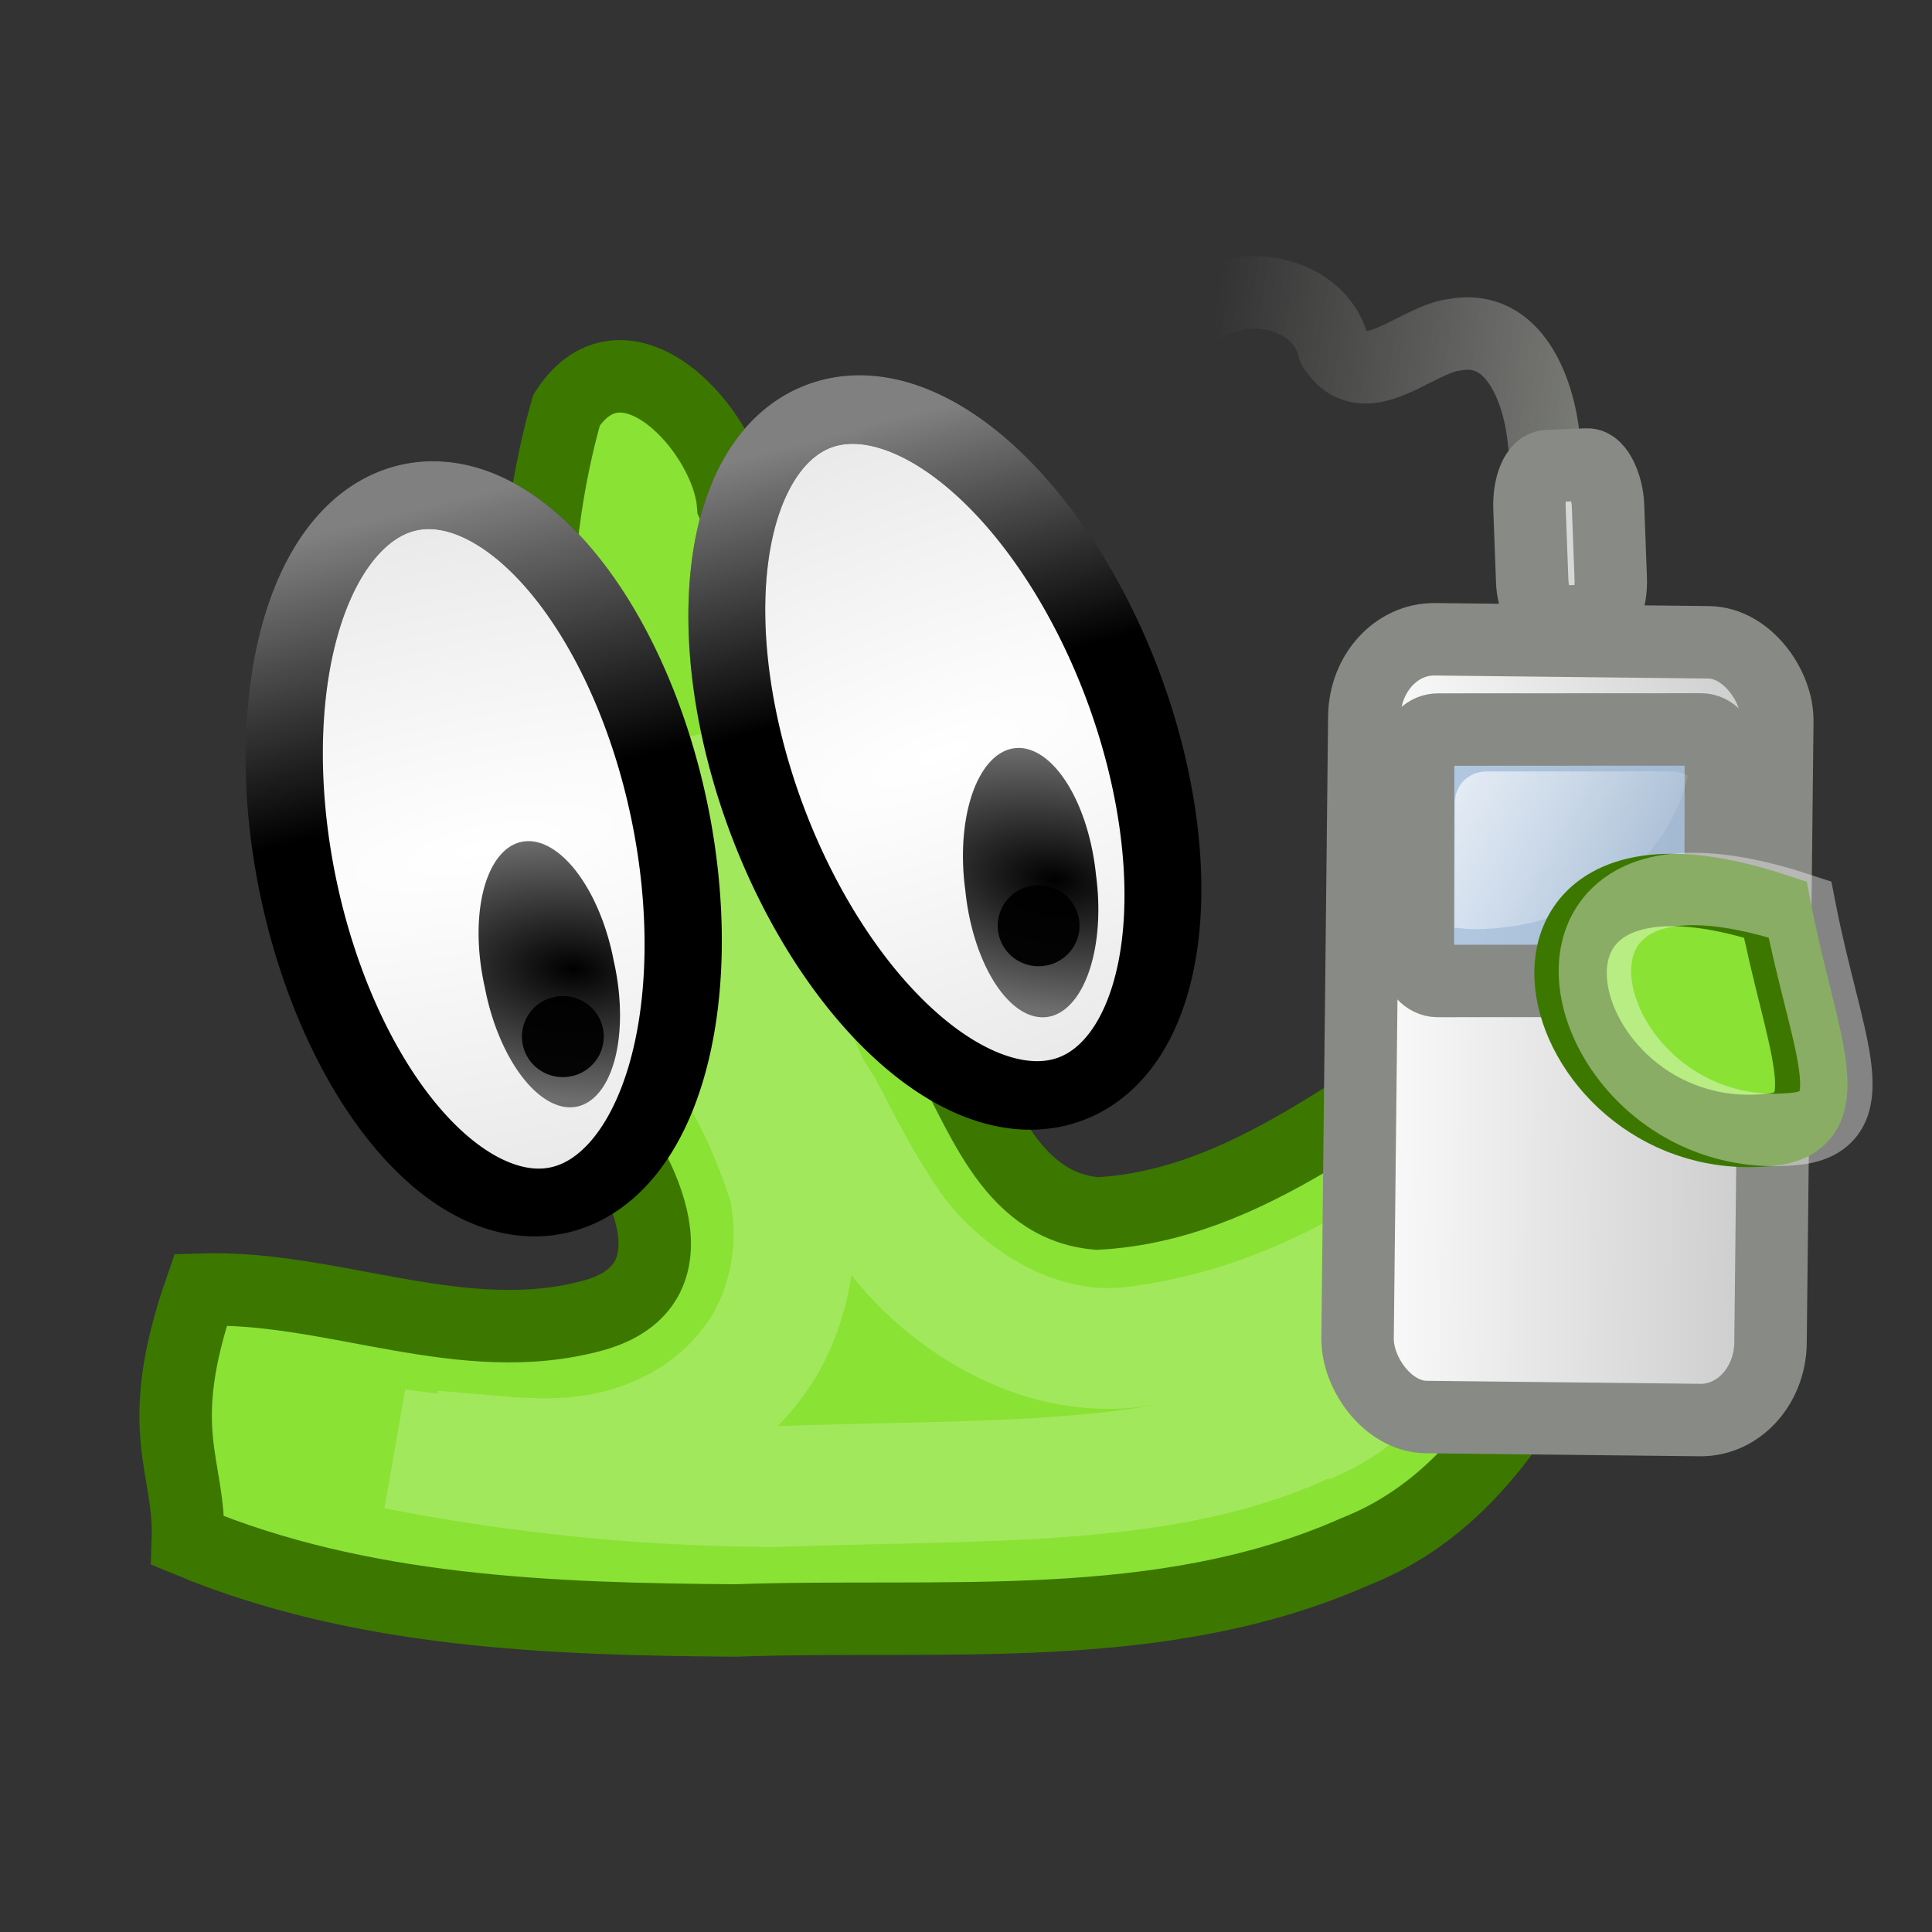 <?xml version="1.0" encoding="UTF-8" standalone="no"?>
<!-- Created with Inkscape (http://www.inkscape.org/) -->
<svg
   xmlns:dc="http://purl.org/dc/elements/1.1/"
   xmlns:cc="http://creativecommons.org/ns#"
   xmlns:rdf="http://www.w3.org/1999/02/22-rdf-syntax-ns#"
   xmlns:svg="http://www.w3.org/2000/svg"
   xmlns="http://www.w3.org/2000/svg"
   xmlns:xlink="http://www.w3.org/1999/xlink"
   xmlns:sodipodi="http://sodipodi.sourceforge.net/DTD/sodipodi-0.dtd"
   xmlns:inkscape="http://www.inkscape.org/namespaces/inkscape"
   width="16"
   height="16"
   id="svg4380"
   sodipodi:version="0.32"
   inkscape:version="0.46"
   sodipodi:modified="true"
   version="1.0"
   sodipodi:docname="gpodder-16.svg"
   inkscape:output_extension="org.inkscape.output.svg.inkscape"
   inkscape:export-filename="/home/thp/src/gpodder/data/gpodder-16.png"
   inkscape:export-xdpi="90"
   inkscape:export-ydpi="90">
  <rect width="100%" height="100%" fill="#333333" stroke="none"/>
  <defs
     id="defs4382">
    <linearGradient
       inkscape:collect="always"
       id="linearGradient3393">
      <stop
         style="stop-color:#888a85;stop-opacity:1;"
         offset="0"
         id="stop3395" />
      <stop
         style="stop-color:#888a85;stop-opacity:0;"
         offset="1"
         id="stop3397" />
    </linearGradient>
    <inkscape:perspective
       sodipodi:type="inkscape:persp3d"
       inkscape:vp_x="0 : 24 : 1"
       inkscape:vp_y="6.1230318e-14 : 1000 : 0"
       inkscape:vp_z="48 : 24 : 1"
       inkscape:persp3d-origin="24 : 16 : 1"
       id="perspective85" />
    <linearGradient
       id="linearGradient10416">
      <stop
         style="stop-color:black;stop-opacity:0.794;"
         offset="0"
         id="stop10418" />
      <stop
         style="stop-color:black;stop-opacity:0;"
         offset="1"
         id="stop10420" />
    </linearGradient>
    <radialGradient
       inkscape:collect="always"
       xlink:href="#linearGradient10416"
       id="radialGradient10422"
       cx="36.642"
       cy="38.784"
       fx="36.642"
       fy="38.784"
       r="18.655"
       gradientTransform="matrix(1,0,0,0.136,0,33.525)"
       gradientUnits="userSpaceOnUse" />
    <linearGradient
       inkscape:collect="always"
       id="linearGradient5029">
      <stop
         style="stop-color:#73d216;stop-opacity:1;"
         offset="0"
         id="stop5031" />
      <stop
         style="stop-color:#73d216;stop-opacity:0;"
         offset="1"
         id="stop5033" />
    </linearGradient>
    <linearGradient
       inkscape:collect="always"
       xlink:href="#linearGradient5029"
       id="linearGradient5035"
       x1="10.953"
       y1="26.389"
       x2="30.496"
       y2="22.5"
       gradientUnits="userSpaceOnUse"
       gradientTransform="translate(-0.699,1.974)" />
    <linearGradient
       inkscape:collect="always"
       xlink:href="#linearGradient4987"
       id="linearGradient4993"
       x1="2.218"
       y1="22.85"
       x2="48.171"
       y2="32.008"
       gradientUnits="userSpaceOnUse" />
    <radialGradient
       inkscape:collect="always"
       xlink:href="#linearGradient7462"
       id="radialGradient3142"
       gradientUnits="userSpaceOnUse"
       gradientTransform="matrix(5.868,-1.91396e-7,4.885091e-8,1.965,295.216,-70.303)"
       cx="-60.649"
       cy="72.838"
       fx="-60.649"
       fy="72.838"
       r="13.861" />
    <radialGradient
       inkscape:collect="always"
       xlink:href="#linearGradient8357"
       id="radialGradient3140"
       gradientUnits="userSpaceOnUse"
       gradientTransform="matrix(-3.443,-0.964,0.539,-1.926,19.349,75.835)"
       cx="7.084"
       cy="23.565"
       fx="7.084"
       fy="23.565"
       r="0.818" />
    <linearGradient
       id="linearGradient7462">
      <stop
         style="stop-color:white;stop-opacity:1;"
         offset="0"
         id="stop7464" />
      <stop
         style="stop-color:#e5e5e5;stop-opacity:1;"
         offset="1"
         id="stop7466" />
    </linearGradient>
    <radialGradient
       inkscape:collect="always"
       xlink:href="#linearGradient7462"
       id="radialGradient3138"
       gradientUnits="userSpaceOnUse"
       gradientTransform="matrix(5.868,-1.91396e-7,4.885091e-8,1.965,295.216,-70.303)"
       cx="-60.649"
       cy="72.838"
       fx="-60.649"
       fy="72.838"
       r="13.861" />
    <linearGradient
       id="linearGradient8357">
      <stop
         style="stop-color:black;stop-opacity:1;"
         offset="0"
         id="stop8359" />
      <stop
         style="stop-color:#6e6e6e;stop-opacity:1;"
         offset="1"
         id="stop8361" />
    </linearGradient>
    <radialGradient
       inkscape:collect="always"
       xlink:href="#linearGradient8357"
       id="radialGradient3136"
       gradientUnits="userSpaceOnUse"
       gradientTransform="matrix(-3.443,-0.964,0.539,-1.926,19.349,75.835)"
       cx="7.084"
       cy="23.565"
       fx="7.084"
       fy="23.565"
       r="0.818" />
    <linearGradient
       inkscape:collect="always"
       xlink:href="#linearGradient8382"
       id="linearGradient3134"
       gradientUnits="userSpaceOnUse"
       x1="-61.314"
       y1="49.155"
       x2="-60.338"
       y2="69.288" />
    <linearGradient
       id="linearGradient8382">
      <stop
         style="stop-color:white;stop-opacity:1;"
         offset="0"
         id="stop8384" />
      <stop
         style="stop-color:white;stop-opacity:0;"
         offset="1"
         id="stop8386" />
    </linearGradient>
    <linearGradient
       inkscape:collect="always"
       xlink:href="#linearGradient8382"
       id="linearGradient3132"
       gradientUnits="userSpaceOnUse"
       x1="-59.302"
       y1="49.863"
       x2="-61.213"
       y2="68.126" />
    <linearGradient
       inkscape:collect="always"
       xlink:href="#linearGradient6569"
       id="linearGradient5296"
       gradientUnits="userSpaceOnUse"
       gradientTransform="matrix(1.556,-2.3251716e-7,2.3251716e-7,1.556,46.099,-34.145)"
       x1="-11.652"
       y1="37.298"
       x2="-0.576"
       y2="37.298" />
    <linearGradient
       inkscape:collect="always"
       xlink:href="#linearGradient6569"
       id="linearGradient5298"
       gradientUnits="userSpaceOnUse"
       gradientTransform="translate(-17.497,-4.078)"
       x1="-16.071"
       y1="42.178"
       x2="-11.536"
       y2="45.96" />
    <linearGradient
       inkscape:collect="always"
       xlink:href="#linearGradient4987"
       id="linearGradient5300"
       gradientUnits="userSpaceOnUse"
       gradientTransform="matrix(1.279,-9.846639e-2,9.523896e-2,1.237,47.52,-38.415)"
       x1="-15.839"
       y1="39.957"
       x2="-8.869"
       y2="43.916" />
    <linearGradient
       id="linearGradient6569">
      <stop
         style="stop-color:white;stop-opacity:1;"
         offset="0"
         id="stop6571" />
      <stop
         style="stop-color:#c8c8c8;stop-opacity:1;"
         offset="1"
         id="stop6573" />
    </linearGradient>
    <linearGradient
       inkscape:collect="always"
       xlink:href="#linearGradient6569"
       id="linearGradient5302"
       gradientUnits="userSpaceOnUse"
       gradientTransform="matrix(1.218,-9.373677e-2,9.373677e-2,1.218,24.022,-15.26)"
       x1="-16.071"
       y1="42.178"
       x2="-11.536"
       y2="45.96" />
    <linearGradient
       inkscape:collect="always"
       xlink:href="#linearGradient4987"
       id="linearGradient5304"
       gradientUnits="userSpaceOnUse"
       gradientTransform="matrix(1.411,-8.3468133e-8,8.3468133e-8,1.411,-23.372,-70.362)"
       x1="36.811"
       y1="66.552"
       x2="47.887"
       y2="66.552" />
    <linearGradient
       inkscape:collect="always"
       xlink:href="#linearGradient4987"
       id="linearGradient6346"
       gradientUnits="userSpaceOnUse"
       x1="39.531"
       y1="24.229"
       x2="41.012"
       y2="25.125" />
    <linearGradient
       inkscape:collect="always"
       id="linearGradient4987">
      <stop
         style="stop-color:white;stop-opacity:1;"
         offset="0"
         id="stop4989" />
      <stop
         style="stop-color:white;stop-opacity:0;"
         offset="1"
         id="stop4991" />
    </linearGradient>
    <linearGradient
       inkscape:collect="always"
       xlink:href="#linearGradient4987"
       id="linearGradient6360"
       gradientUnits="userSpaceOnUse"
       x1="35.974"
       y1="24.224"
       x2="37.681"
       y2="26.08" />
    <radialGradient
       inkscape:collect="always"
       xlink:href="#linearGradient10416"
       id="radialGradient4475"
       gradientUnits="userSpaceOnUse"
       gradientTransform="matrix(1,0,0,0.136,0,33.525)"
       cx="36.642"
       cy="38.784"
       fx="36.642"
       fy="38.784"
       r="18.655" />
    <radialGradient
       inkscape:collect="always"
       xlink:href="#linearGradient7462"
       id="radialGradient4481"
       gradientUnits="userSpaceOnUse"
       gradientTransform="matrix(5.868,-1.91396e-7,4.885091e-8,1.965,295.216,-70.303)"
       cx="-60.649"
       cy="72.838"
       fx="-60.649"
       fy="72.838"
       r="13.861" />
    <radialGradient
       inkscape:collect="always"
       xlink:href="#linearGradient8357"
       id="radialGradient4483"
       gradientUnits="userSpaceOnUse"
       gradientTransform="matrix(-3.443,-0.964,0.539,-1.926,19.349,75.835)"
       cx="7.084"
       cy="23.565"
       fx="7.084"
       fy="23.565"
       r="0.818" />
    <radialGradient
       inkscape:collect="always"
       xlink:href="#linearGradient7462"
       id="radialGradient4485"
       gradientUnits="userSpaceOnUse"
       gradientTransform="matrix(5.868,-1.91396e-7,4.8850906e-8,1.965,295.216,-70.303)"
       cx="-60.649"
       cy="72.838"
       fx="-60.649"
       fy="72.838"
       r="13.861" />
    <radialGradient
       inkscape:collect="always"
       xlink:href="#linearGradient8357"
       id="radialGradient4487"
       gradientUnits="userSpaceOnUse"
       gradientTransform="matrix(-3.443,-0.964,0.539,-1.926,19.349,75.835)"
       cx="7.084"
       cy="23.565"
       fx="7.084"
       fy="23.565"
       r="0.818" />
    <linearGradient
       inkscape:collect="always"
       xlink:href="#linearGradient8382"
       id="linearGradient4489"
       gradientUnits="userSpaceOnUse"
       x1="-61.314"
       y1="49.155"
       x2="-60.338"
       y2="69.288" />
    <linearGradient
       inkscape:collect="always"
       xlink:href="#linearGradient8382"
       id="linearGradient4491"
       gradientUnits="userSpaceOnUse"
       x1="-59.302"
       y1="49.863"
       x2="-61.213"
       y2="68.126" />
    <linearGradient
       inkscape:collect="always"
       xlink:href="#linearGradient4987"
       id="linearGradient2552"
       gradientUnits="userSpaceOnUse"
       gradientTransform="matrix(0.311,5.8356278e-2,-5.6646119e-2,0.298,18.446,-5.046)"
       x1="-15.839"
       y1="39.957"
       x2="-8.869"
       y2="43.916" />
    <linearGradient
       inkscape:collect="always"
       xlink:href="#linearGradient6569"
       id="linearGradient2557"
       gradientUnits="userSpaceOnUse"
       gradientTransform="matrix(0.383,-6.7939076e-8,7.0576369e-8,0.38,16.031,-8.417)"
       x1="-11.652"
       y1="37.298"
       x2="-0.576"
       y2="37.298" />
    <linearGradient
       inkscape:collect="always"
       xlink:href="#linearGradient3393"
       id="linearGradient3399"
       x1="46.411"
       y1="7.165"
       x2="34.807"
       y2="5.756"
       gradientUnits="userSpaceOnUse"
       gradientTransform="matrix(0.326,0,0,0.323,-1.223,0.261)" />
    <linearGradient
       inkscape:collect="always"
       xlink:href="#linearGradient3393"
       id="linearGradient3741"
       gradientUnits="userSpaceOnUse"
       x1="38.537"
       y1="7.165"
       x2="28.019"
       y2="12.821"
       gradientTransform="matrix(0.367,-6.9750915e-2,6.928175e-2,0.364,19.351,80.201)" />
    <radialGradient
       inkscape:collect="always"
       xlink:href="#linearGradient10416"
       id="radialGradient3743"
       gradientUnits="userSpaceOnUse"
       gradientTransform="matrix(1,0,0,0.136,0,33.525)"
       cx="36.642"
       cy="38.784"
       fx="36.642"
       fy="38.784"
       r="18.655" />
    <radialGradient
       inkscape:collect="always"
       xlink:href="#linearGradient7462"
       id="radialGradient3745"
       gradientUnits="userSpaceOnUse"
       gradientTransform="matrix(5.868,-1.91396e-7,4.885091e-8,1.965,295.216,-70.303)"
       cx="-60.649"
       cy="72.838"
       fx="-60.649"
       fy="72.838"
       r="13.861" />
    <radialGradient
       inkscape:collect="always"
       xlink:href="#linearGradient8357"
       id="radialGradient3747"
       gradientUnits="userSpaceOnUse"
       gradientTransform="matrix(-3.443,-0.964,0.539,-1.926,19.349,75.835)"
       cx="7.084"
       cy="23.565"
       fx="7.084"
       fy="23.565"
       r="0.818" />
    <radialGradient
       inkscape:collect="always"
       xlink:href="#linearGradient7462"
       id="radialGradient3749"
       gradientUnits="userSpaceOnUse"
       gradientTransform="matrix(5.868,-1.91396e-7,4.8850908e-8,1.965,295.216,-70.303)"
       cx="-60.649"
       cy="72.838"
       fx="-60.649"
       fy="72.838"
       r="13.861" />
    <radialGradient
       inkscape:collect="always"
       xlink:href="#linearGradient8357"
       id="radialGradient3751"
       gradientUnits="userSpaceOnUse"
       gradientTransform="matrix(-3.443,-0.964,0.539,-1.926,19.349,75.835)"
       cx="7.084"
       cy="23.565"
       fx="7.084"
       fy="23.565"
       r="0.818" />
    <linearGradient
       inkscape:collect="always"
       xlink:href="#linearGradient6569"
       id="linearGradient3757"
       gradientUnits="userSpaceOnUse"
       gradientTransform="matrix(0.439,-7.8045232e-8,8.0536873e-8,0.436,38.266,69.927)"
       x1="-11.652"
       y1="37.298"
       x2="-0.576"
       y2="37.298" />
    <linearGradient
       inkscape:collect="always"
       xlink:href="#linearGradient4987"
       id="linearGradient3759"
       gradientUnits="userSpaceOnUse"
       gradientTransform="matrix(0.362,-7.2646448e-4,-2.1285489e-5,0.348,38.744,70.105)"
       x1="-15.839"
       y1="39.957"
       x2="-8.869"
       y2="43.916" />
    <linearGradient
       inkscape:collect="always"
       xlink:href="#linearGradient6569"
       id="linearGradient3761"
       gradientUnits="userSpaceOnUse"
       gradientTransform="matrix(0.439,-7.7134169e-8,8.199892e-8,0.436,34.276,70.818)"
       x1="-11.652"
       y1="37.298"
       x2="-0.576"
       y2="37.298" />
    <radialGradient
       inkscape:collect="always"
       xlink:href="#linearGradient10416"
       id="radialGradient2611"
       gradientUnits="userSpaceOnUse"
       gradientTransform="matrix(1,0,0,0.136,0,33.525)"
       cx="36.642"
       cy="38.784"
       fx="36.642"
       fy="38.784"
       r="18.655" />
    <radialGradient
       inkscape:collect="always"
       xlink:href="#linearGradient7462"
       id="radialGradient2613"
       gradientUnits="userSpaceOnUse"
       gradientTransform="matrix(5.868,-1.91396e-7,4.885091e-8,1.965,295.216,-70.303)"
       cx="-60.649"
       cy="72.838"
       fx="-60.649"
       fy="72.838"
       r="13.861" />
    <radialGradient
       inkscape:collect="always"
       xlink:href="#linearGradient8357"
       id="radialGradient2615"
       gradientUnits="userSpaceOnUse"
       gradientTransform="matrix(-3.443,-0.964,0.539,-1.926,19.349,75.835)"
       cx="7.084"
       cy="23.565"
       fx="7.084"
       fy="23.565"
       r="0.818" />
    <radialGradient
       inkscape:collect="always"
       xlink:href="#linearGradient7462"
       id="radialGradient2617"
       gradientUnits="userSpaceOnUse"
       gradientTransform="matrix(5.868,-1.91396e-7,4.8850908e-8,1.965,295.216,-70.303)"
       cx="-60.649"
       cy="72.838"
       fx="-60.649"
       fy="72.838"
       r="13.861" />
    <radialGradient
       inkscape:collect="always"
       xlink:href="#linearGradient8357"
       id="radialGradient2619"
       gradientUnits="userSpaceOnUse"
       gradientTransform="matrix(-3.443,-0.964,0.539,-1.926,19.349,75.835)"
       cx="7.084"
       cy="23.565"
       fx="7.084"
       fy="23.565"
       r="0.818" />
    <linearGradient
       inkscape:collect="always"
       xlink:href="#linearGradient8382"
       id="linearGradient2621"
       gradientUnits="userSpaceOnUse"
       x1="-61.314"
       y1="49.155"
       x2="-60.338"
       y2="69.288" />
    <linearGradient
       inkscape:collect="always"
       xlink:href="#linearGradient8382"
       id="linearGradient2623"
       gradientUnits="userSpaceOnUse"
       x1="-59.302"
       y1="49.863"
       x2="-61.213"
       y2="68.126" />
    <linearGradient
       inkscape:collect="always"
       xlink:href="#linearGradient6569"
       id="linearGradient2533"
       gradientUnits="userSpaceOnUse"
       gradientTransform="matrix(0.383,-6.7930767e-8,7.0585108e-8,0.379,16.014,-8.403)"
       x1="-11.652"
       y1="37.298"
       x2="-0.576"
       y2="37.298" />
    <linearGradient
       inkscape:collect="always"
       xlink:href="#linearGradient6569"
       id="linearGradient3425"
       gradientUnits="userSpaceOnUse"
       gradientTransform="matrix(0.383,-6.786328e-8,7.1281166e-8,0.379,14.227,-5.817)"
       x1="-11.652"
       y1="37.298"
       x2="-0.576"
       y2="37.298" />
    <linearGradient
       inkscape:collect="always"
       xlink:href="#linearGradient4987"
       id="linearGradient3427"
       gradientUnits="userSpaceOnUse"
       gradientTransform="matrix(0.316,-1.5998136e-4,-5.4798247e-4,0.303,16.564,-5.72)"
       x1="-15.839"
       y1="39.957"
       x2="-8.869"
       y2="43.916" />
    <linearGradient
       inkscape:collect="always"
       xlink:href="#linearGradient6569"
       id="linearGradient3429"
       gradientUnits="userSpaceOnUse"
       gradientTransform="matrix(0.339,-6.7703982e-8,6.2750487e-8,0.38,15.147,-5.772)"
       x1="-11.652"
       y1="37.298"
       x2="-0.576"
       y2="37.298" />
  </defs>
  <sodipodi:namedview
     id="base"
     pagecolor="#ffffff"
     bordercolor="#666666"
     borderopacity="1.0"
     gridtolerance="10000"
     guidetolerance="10"
     objecttolerance="10"
     inkscape:pageopacity="0.0"
     inkscape:pageshadow="2"
     inkscape:zoom="11.313708"
     inkscape:cx="4.7483129"
     inkscape:cy="6.5155565"
     inkscape:document-units="px"
     inkscape:current-layer="layer1"
     width="48px"
     height="48px"
     inkscape:window-width="1279"
     inkscape:window-height="725"
     inkscape:window-x="1"
     inkscape:window-y="49"
     showgrid="false"
     showguides="true"
     inkscape:guide-bbox="true" />
  <g
     inkscape:label="Layer 1"
     inkscape:groupmode="layer"
     id="layer1">
    <path
       style="opacity:1;fill:none;fill-opacity:1;fill-rule:evenodd;stroke:url(#linearGradient3399);stroke-width:0.6;stroke-linecap:butt;stroke-linejoin:round;marker:none;marker-start:none;marker-mid:none;marker-end:none;stroke-miterlimit:4;stroke-dasharray:none;stroke-dashoffset:0;stroke-opacity:1;visibility:visible;display:inline;overflow:visible;enable-background:accumulate"
       d="M 5.281,6.804 C 5.142,5.206 3.524,8.212 5.077,7.952 C 5.467,7.958 8.636,3.782 8.954,3.479 C 9.342,3.109 9.641,2.588 10.199,2.447 C 10.533,2.354 10.963,2.52 11.044,2.879 C 11.299,3.285 11.722,2.809 12.048,2.772 C 12.545,2.679 12.744,3.242 12.784,3.63 C 12.798,3.725 12.802,3.823 12.791,3.919"
       id="path3366"
       sodipodi:nodetypes="ccsccccc" />
    <path
       style="fill:#8ae234;fill-rule:evenodd;stroke:#3c7800;stroke-width:0.6;stroke-linecap:butt;stroke-linejoin:miter;stroke-miterlimit:4;stroke-dasharray:none;stroke-opacity:1"
       d="M 4.703,8.633 C 4.52,6.9 4.206,5.109 4.692,3.396 C 5.18,2.646 6.025,3.578 6.071,4.175 C 6.769,5.607 7.084,7.197 7.789,8.623 C 8.117,9.165 8.342,9.987 9.087,10.05 C 10.355,9.981 11.325,9.053 12.391,8.475 C 12.787,8.21 13.535,7.396 13.672,8.304 C 14.155,8.826 14.073,9.479 13.57,9.927 C 12.938,10.995 12.478,12.355 11.225,12.849 C 9.612,13.564 7.807,13.359 6.092,13.42 C 4.564,13.409 2.987,13.355 1.556,12.759 C 1.579,12.131 1.253,11.859 1.662,10.68 C 2.755,10.643 3.834,11.194 4.92,10.892 C 5.806,10.642 5.328,9.702 4.94,9.224 C 4.833,9.04 4.742,8.844 4.703,8.633 z"
       id="path4800"
       sodipodi:nodetypes="ccccccccccccscc" />
    <path
       sodipodi:type="inkscape:offset"
       inkscape:radius="-1.1348268"
       inkscape:original="M 5.09375 3.125 C 4.9452666 3.1338181 4.8093386 3.2186894 4.6875 3.40625 C 4.2012099 5.1192586 4.5049741 6.8918727 4.6875 8.625 C 4.7264586 8.835665 4.8310691 9.0344186 4.9375 9.21875 C 5.3261196 9.6960169 5.7921457 10.65681 4.90625 10.90625 C 3.8206018 11.208328 2.7487662 10.650453 1.65625 10.6875 C 1.2467973 11.865836 1.5849069 12.122216 1.5625 12.75 C 2.9935456 13.346655 4.5650403 13.394637 6.09375 13.40625 C 7.8086904 13.345228 9.6054164 13.557871 11.21875 12.84375 C 12.471647 12.349084 12.930519 11.005484 13.5625 9.9375 C 14.065984 9.4891324 14.139597 8.833881 13.65625 8.3125 C 13.519763 7.4038291 12.802722 8.2031565 12.40625 8.46875 C 11.340341 9.047001 10.361961 9.9940797 9.09375 10.0625 C 8.3487942 9.9992542 8.1095224 9.1663506 7.78125 8.625 C 7.0763364 7.1983761 6.7607985 5.6203847 6.0625 4.1875 C 6.0280607 3.7398706 5.5392003 3.0985457 5.09375 3.125 z "
       xlink:href="#path4800"
       style="opacity:0.203;fill:none;fill-rule:evenodd;stroke:#ffffff;stroke-width:1;stroke-linecap:butt;stroke-linejoin:miter;stroke-miterlimit:4;stroke-dasharray:none;stroke-opacity:1"
       id="path3354"
       inkscape:href="#path4800"
       d="M 5.625,6.188 C 5.667,6.897 5.73,7.628 5.812,8.406 C 5.827,8.484 6.228,8.866 6.531,9.812 C 6.547,9.874 6.557,9.937 6.562,10 C 6.617,10.414 6.509,10.887 6.281,11.219 C 6.054,11.55 5.77,11.75 5.5,11.875 C 5.015,12.099 4.557,12.099 4.125,12.062 L 4.125,12.094 C 4.083,12.094 4.072,12.095 4.031,12.094 C 4.012,12.092 3.988,12.096 3.969,12.094 L 3.969,12.062 C 3.668,12.051 3.532,12.038 3.281,12 C 4.256,12.192 5.293,12.306 6.406,12.312 C 8.176,12.247 9.7,12.33 10.875,11.75 C 10.885,11.75 10.896,11.75 10.906,11.75 C 11.264,11.584 11.517,11.307 11.812,10.812 C 11.969,10.55 12.196,10.176 12.375,9.844 C 11.633,10.324 10.725,10.994 9.375,11.156 C 8.479,11.259 7.706,10.638 7.375,10.156 C 7.044,9.674 6.86,9.24 6.781,9.125 C 6.746,9.076 6.715,9.023 6.688,8.969 C 6.242,7.969 5.949,7.094 5.625,6.188 z" />
    <path
       transform="matrix(0.136,-2.7975631e-2,2.4604006e-2,0.118,10.462,-3.262)"
       d="M -49.351,72.838 A 11.297,24.676 0 1 1 -71.946,72.838 A 11.297,24.676 0 1 1 -49.351,72.838 z"
       sodipodi:ry="24.675676"
       sodipodi:rx="11.297297"
       sodipodi:cy="72.837837"
       sodipodi:cx="-60.648647"
       id="path2892"
       style="fill:url(#radialGradient4481);fill-opacity:1;stroke:#000000;stroke-width:4.629;stroke-miterlimit:4;stroke-dasharray:none;stroke-opacity:1"
       sodipodi:type="arc"
       inkscape:export-filename="/home/thp/src/gpodder/data/gpodder.png"
       inkscape:export-xdpi="90.969795"
       inkscape:export-ydpi="90.969795" />
    <path
       transform="matrix(0.653,-0.134,0.135,0.648,-3.445,-6.253)"
       d="M 8.176,23.622 A 0.818,1.635 0 1 1 6.541,23.622 A 0.818,1.635 0 1 1 8.176,23.622 z"
       sodipodi:ry="1.6351352"
       sodipodi:rx="0.81756759"
       sodipodi:cy="23.621622"
       sodipodi:cx="7.358108"
       id="path7470"
       style="fill:url(#radialGradient4483);fill-opacity:1;fill-rule:nonzero;stroke:none;stroke-width:1;stroke-linecap:butt;stroke-linejoin:miter;marker:none;marker-start:none;marker-mid:none;marker-end:none;stroke-miterlimit:4;stroke-dasharray:none;stroke-dashoffset:0;stroke-opacity:1;visibility:visible;display:inline;overflow:visible"
       sodipodi:type="arc"
       inkscape:export-filename="/home/thp/src/gpodder/data/gpodder.png"
       inkscape:export-xdpi="90.969795"
       inkscape:export-ydpi="90.969795" />
    <path
       transform="matrix(0.131,-4.768791e-2,4.1928047e-2,0.113,12.716,-4.891)"
       d="M -49.351,72.838 A 11.297,24.676 0 1 1 -71.946,72.838 A 11.297,24.676 0 1 1 -49.351,72.838 z"
       sodipodi:ry="24.675676"
       sodipodi:rx="11.297297"
       sodipodi:cy="72.837837"
       sodipodi:cx="-60.648647"
       id="path8367"
       style="fill:url(#radialGradient4485);fill-opacity:1;stroke:#000000;stroke-width:4.629;stroke-miterlimit:4;stroke-dasharray:none;stroke-opacity:1"
       sodipodi:type="arc"
       inkscape:export-filename="/home/thp/src/gpodder/data/gpodder.png"
       inkscape:export-xdpi="90.969795"
       inkscape:export-ydpi="90.969795" />
    <path
       transform="matrix(0.662,-7.7155165e-2,7.7643512e-2,0.658,1.83,-7.666)"
       d="M 8.176,23.622 A 0.818,1.635 0 1 1 6.541,23.622 A 0.818,1.635 0 1 1 8.176,23.622 z"
       sodipodi:ry="1.6351352"
       sodipodi:rx="0.81756759"
       sodipodi:cy="23.621622"
       sodipodi:cx="7.358108"
       id="path8369"
       style="fill:url(#radialGradient4487);fill-opacity:1;fill-rule:nonzero;stroke:none;stroke-width:1;stroke-linecap:butt;stroke-linejoin:miter;marker:none;marker-start:none;marker-mid:none;marker-end:none;stroke-miterlimit:4;stroke-dasharray:none;stroke-dashoffset:0;stroke-opacity:1;visibility:visible;display:inline;overflow:visible"
       sodipodi:type="arc"
       inkscape:export-filename="/home/thp/src/gpodder/data/gpodder.png"
       inkscape:export-xdpi="90.969795"
       inkscape:export-ydpi="90.969795" />
    <path
       transform="matrix(0.136,-2.7975631e-2,2.4604006e-2,0.118,10.462,-3.262)"
       d="M -49.351,72.838 A 11.297,24.676 0 1 1 -71.946,72.838 A 11.297,24.676 0 1 1 -49.351,72.838 z"
       sodipodi:ry="24.675676"
       sodipodi:rx="11.297297"
       sodipodi:cy="72.837837"
       sodipodi:cx="-60.648647"
       id="path3030"
       style="opacity:0.5;fill:none;fill-opacity:1;stroke:url(#linearGradient4489);stroke-width:4.629;stroke-miterlimit:4;stroke-dasharray:none;stroke-opacity:1"
       sodipodi:type="arc"
       inkscape:export-filename="/home/thp/src/gpodder/data/gpodder.png"
       inkscape:export-xdpi="90.969795"
       inkscape:export-ydpi="90.969795" />
    <path
       transform="matrix(0.131,-4.768791e-2,4.1928047e-2,0.113,12.716,-4.891)"
       d="M -49.351,72.838 A 11.297,24.676 0 1 1 -71.946,72.838 A 11.297,24.676 0 1 1 -49.351,72.838 z"
       sodipodi:ry="24.675676"
       sodipodi:rx="11.297297"
       sodipodi:cy="72.837837"
       sodipodi:cx="-60.648647"
       id="path3032"
       style="opacity:0.5;fill:none;fill-opacity:1;stroke:url(#linearGradient4491);stroke-width:4.629;stroke-miterlimit:4;stroke-dasharray:none;stroke-opacity:1"
       sodipodi:type="arc"
       inkscape:export-filename="/home/thp/src/gpodder/data/gpodder.png"
       inkscape:export-xdpi="90.969795"
       inkscape:export-ydpi="90.969795" />
    <path
       sodipodi:type="arc"
       style="opacity:0.95;fill:#000000;fill-opacity:1;fill-rule:evenodd;stroke:none;stroke-width:1.119;stroke-linecap:butt;stroke-linejoin:round;marker:none;marker-start:none;marker-mid:none;marker-end:none;stroke-miterlimit:4;stroke-dasharray:none;stroke-dashoffset:0;stroke-opacity:1;visibility:visible;display:inline;overflow:visible"
       id="path4983"
       sodipodi:cx="-1.125"
       sodipodi:cy="19.875"
       sodipodi:rx="1"
       sodipodi:ry="1"
       d="M -0.125,19.875 A 1,1 0 1 1 -2.125,19.875 A 1,1 0 1 1 -0.125,19.875 z"
       transform="matrix(0.337,-3.4825512e-2,3.5091654e-2,0.334,4.343,1.907)"
       inkscape:export-filename="/home/thp/src/gpodder/data/gpodder.png"
       inkscape:export-xdpi="90.969795"
       inkscape:export-ydpi="90.969795" />
    <path
       sodipodi:type="arc"
       style="opacity:0.95;fill:#000000;fill-opacity:1;fill-rule:evenodd;stroke:none;stroke-width:1.119;stroke-linecap:butt;stroke-linejoin:round;marker:none;marker-start:none;marker-mid:none;marker-end:none;stroke-miterlimit:4;stroke-dasharray:none;stroke-dashoffset:0;stroke-opacity:1;visibility:visible;display:inline;overflow:visible"
       id="path4985"
       sodipodi:cx="-1.125"
       sodipodi:cy="19.875"
       sodipodi:rx="1"
       sodipodi:ry="1"
       d="M -0.125,19.875 A 1,1 0 1 1 -2.125,19.875 A 1,1 0 1 1 -0.125,19.875 z"
       transform="matrix(0.319,0.113,-0.114,0.316,11.226,1.513)"
       inkscape:export-filename="/home/thp/src/gpodder/data/gpodder.png"
       inkscape:export-xdpi="90.969795"
       inkscape:export-ydpi="90.969795" />
    <rect
       style="fill:url(#linearGradient3429);fill-opacity:1;fill-rule:evenodd;stroke:#888a85;stroke-width:0.6;stroke-linecap:butt;stroke-linejoin:round;marker:none;marker-start:none;marker-mid:none;marker-end:none;stroke-miterlimit:4;stroke-dasharray:none;stroke-dashoffset:0;stroke-opacity:1;visibility:visible;display:inline;overflow:visible"
       id="rect5282"
       width="3.42"
       height="6.441"
       x="11.362"
       y="5.163"
       transform="matrix(1,1.0996015e-2,-1.087974e-2,1,0,0)"
       inkscape:export-filename="/home/thp/src/gpodder/data/gpodder.png"
       inkscape:export-xdpi="90.969795"
       inkscape:export-ydpi="90.969795"
       ry="0.646"
       rx="0.576" />
    <rect
       style="opacity:1;fill:#729fcf;fill-opacity:0.507;fill-rule:evenodd;stroke:#888a85;stroke-width:0.6;stroke-linecap:butt;stroke-linejoin:round;marker:none;marker-start:none;marker-mid:none;marker-end:none;stroke-miterlimit:4;stroke-dasharray:none;stroke-dashoffset:0;stroke-opacity:1;visibility:visible;display:inline;overflow:visible"
       id="rect5284"
       width="2.507"
       height="2.082"
       x="11.756"
       y="6.048"
       ry="0.164"
       transform="matrix(1,-5.0634003e-4,-1.809875e-3,1,0,0)"
       inkscape:export-filename="/home/thp/src/gpodder/data/gpodder.png"
       inkscape:export-xdpi="90.969795"
       inkscape:export-ydpi="90.969795" />
    <path
       style="opacity:0.818;fill:url(#linearGradient3427);fill-opacity:1;fill-rule:evenodd;stroke:none;stroke-width:1;stroke-linecap:butt;stroke-linejoin:round;marker:none;marker-start:none;marker-mid:none;marker-end:none;stroke-miterlimit:4;stroke-dasharray:none;stroke-dashoffset:0;stroke-opacity:1;visibility:visible;display:inline;overflow:visible"
       d="M 12.312,6.389 C 12.162,6.389 12.048,6.502 12.048,6.65 L 12.046,7.683 C 12.102,7.688 12.156,7.695 12.214,7.695 C 13.09,7.694 13.818,7.147 13.977,6.424 C 13.938,6.402 13.893,6.388 13.845,6.388 L 12.312,6.389 z"
       id="path5288"
       inkscape:export-filename="/home/thp/src/gpodder/data/gpodder.png"
       inkscape:export-xdpi="90.969795"
       inkscape:export-ydpi="90.969795" />
    <path
       style="fill:none;fill-rule:evenodd;stroke:none;stroke-width:1px;stroke-linecap:butt;stroke-linejoin:miter;stroke-opacity:1"
       d="M 12.272,10.286 L 13.257,11.037 L 12.375,10.128 L 13.521,10.891 L 12.409,9.96 L 13.775,10.723 L 12.539,9.868 L 14.081,10.43 L 12.466,9.693 L 14.156,10.079 L 12.366,9.451 L 14.23,9.727 L 12.124,9.242 L 12.272,10.286 z"
       id="path5292"
       inkscape:export-filename="/home/thp/src/gpodder/data/gpodder.png"
       inkscape:export-xdpi="90.969795"
       inkscape:export-ydpi="90.969795" />
    <path
       style="fill:#8ae234;fill-rule:evenodd;stroke:#3c7800;stroke-width:0.6;stroke-linecap:butt;stroke-linejoin:miter;stroke-miterlimit:4;stroke-dasharray:none;stroke-opacity:1"
       d="M 14.697,9.352 C 15.256,9.262 14.911,8.61 14.702,7.532 C 12.073,6.664 12.844,9.59 14.697,9.352 z"
       id="path3346"
       sodipodi:nodetypes="ccc" />
    <path
       sodipodi:type="inkscape:offset"
       inkscape:radius="-1.1095475"
       inkscape:original="M 13.34375 7.46875 C 12.538374 7.9145073 13.298019 9.5224839 14.6875 9.34375 C 15.246371 9.2544383 14.896883 8.6100204 14.6875 7.53125 C 14.03021 7.3143805 13.612209 7.3201642 13.34375 7.46875 z "
       xlink:href="#path3346"
       style="fill:none;fill-rule:evenodd;stroke:#ffffff;stroke-width:0.6;stroke-linecap:butt;stroke-linejoin:miter;stroke-miterlimit:4;stroke-dasharray:none;stroke-opacity:0.396"
       id="path3362"
       inkscape:href="#path3346"
       d="M 13.531,7.469 C 12.726,7.915 13.517,9.522 14.906,9.344 C 15.465,9.254 15.116,8.61 14.906,7.531 C 14.249,7.314 13.8,7.32 13.531,7.469 z" />
    <rect
       style="opacity:1;fill:url(#linearGradient3425);fill-opacity:1;fill-rule:evenodd;stroke:#888a85;stroke-width:0.6;stroke-linecap:butt;stroke-linejoin:round;marker:none;marker-start:none;marker-mid:none;marker-end:none;stroke-miterlimit:4;stroke-dasharray:none;stroke-dashoffset:0;stroke-opacity:1;visibility:visible;display:inline;overflow:visible;enable-background:accumulate"
       id="rect3364"
       width="0.651"
       height="1.293"
       x="12.503"
       y="4.365"
       rx="0.16"
       ry="0.344"
       transform="matrix(0.999,-3.9537767e-2,3.7374276e-2,0.999,0,0)" />
  </g>
</svg>
